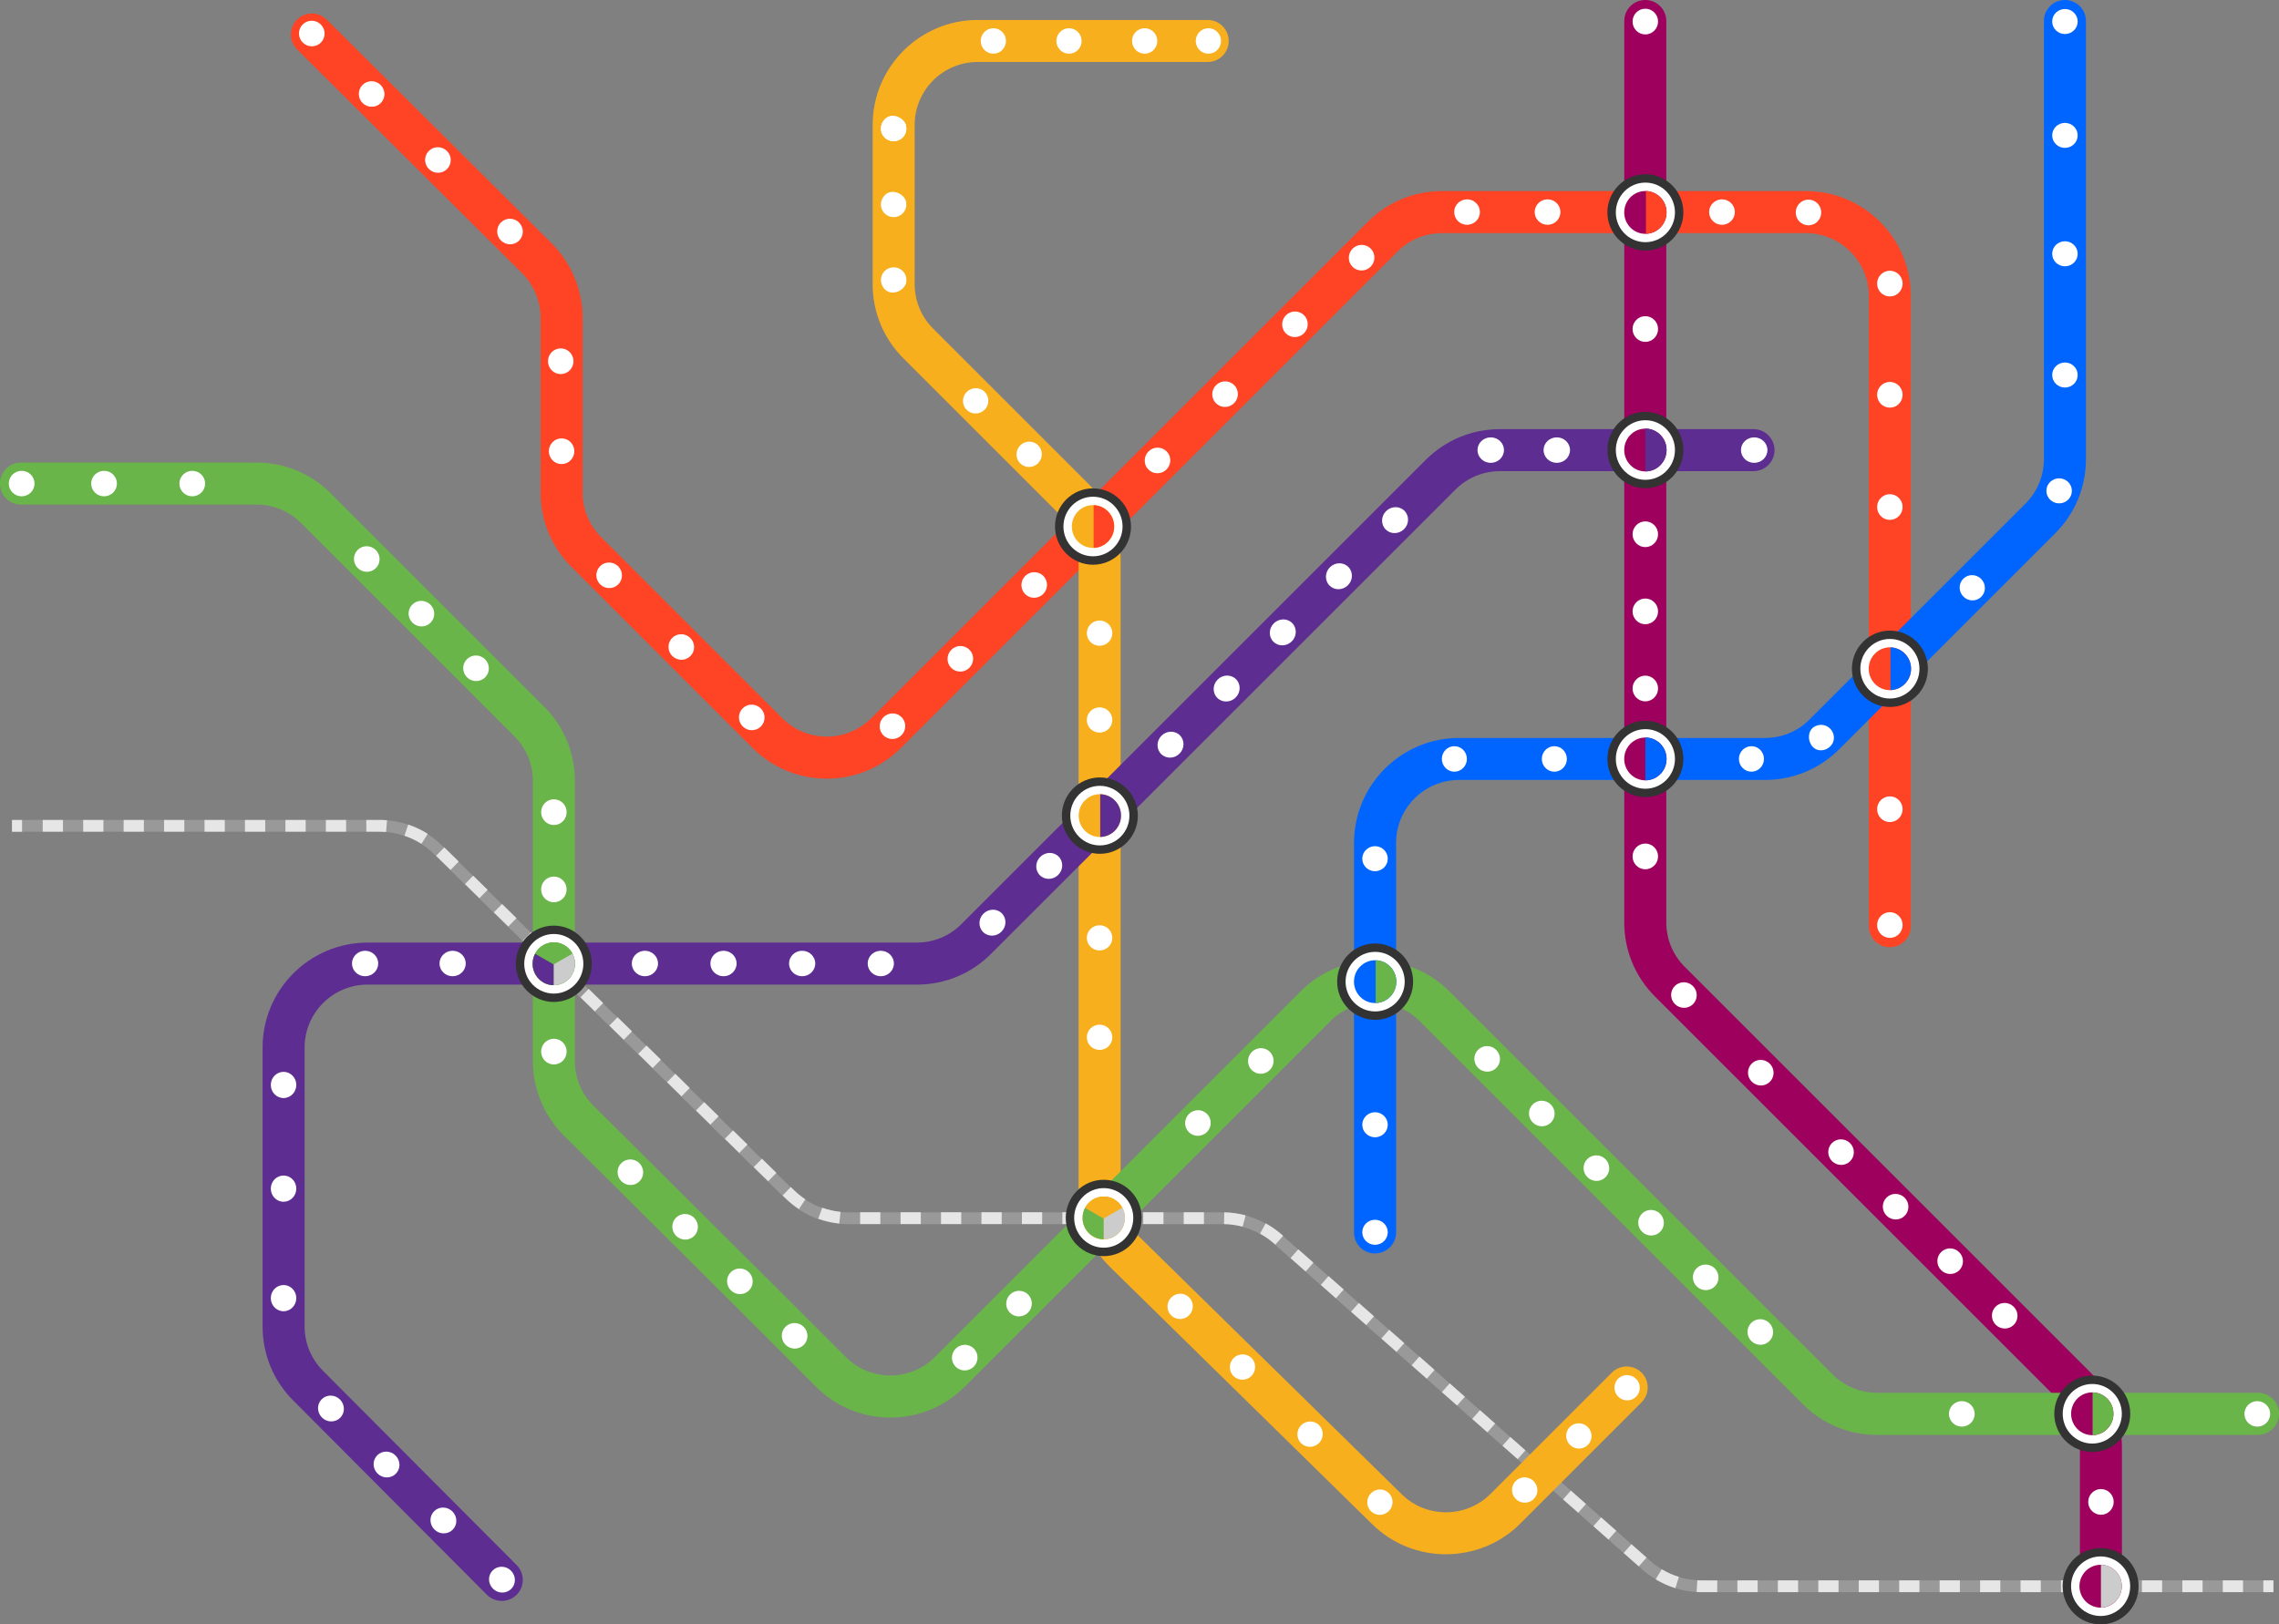 <?xml version="1.0" encoding="UTF-8"?>
<svg id="Layer_2" data-name="Layer 2" xmlns="http://www.w3.org/2000/svg" viewBox="0 0 565.1 402.9">
  <rect x="0" y="0" width="565.1" height="402.9" fill="#808080" stroke="none"/>
  <defs>
    <style>
      .cls-1 {
        fill: #f7af1e;
      }

      .cls-2 {
        fill: #0065ff;
      }

      .cls-3 {
        fill: #e6e6e6;
      }

      .cls-4 {
        fill: #fff;
      }

      .cls-5 {
        fill: #ff4325;
      }

      .cls-6 {
        fill: #6ab54a;
      }

      .cls-7 {
        fill: #999;
      }

      .cls-8 {
        fill: #9e005d;
      }

      .cls-9 {
        fill: #333;
      }

      .cls-10 {
        fill: #ccc;
      }

      .cls-11 {
        fill: #5d2d91;
      }
    </style>
  </defs>
  <g id="Layer_1-2" data-name="Layer 1">
    <g>
      <path class="cls-7" d="m563.72,394.91h-141.71c-5.45,0-10.69-1.99-14.77-5.6l-91.34-80.82c-3.55-3.14-8.11-4.86-12.84-4.86h-92.75c-5.87,0-11.42-2.27-15.61-6.38l-87.1-85.42c-3.64-3.57-8.46-5.54-13.57-5.54H2.97v-2.92h91.06c5.87,0,11.42,2.26,15.61,6.38l87.1,85.42c3.64,3.57,8.46,5.54,13.57,5.54h92.75c5.45,0,10.69,1.99,14.77,5.6l91.34,80.82c3.55,3.14,8.11,4.86,12.84,4.86h141.71v2.92Z"/>
      <g>
        <rect class="cls-3" x="2.97" y="203.38" width="2.5" height="2.92"/>
        <path class="cls-3" d="m556.18,394.91h-5.02v-2.92h5.02v2.92Zm-10.03,0h-5.02v-2.92h5.02v2.92Zm-10.03,0h-5.02v-2.92h5.02v2.92Zm-10.03,0h-5.02v-2.92h5.02v2.92Zm-10.03,0h-5.02v-2.92h5.02v2.92Zm-10.03,0h-5.02v-2.92h5.02v2.92Zm-10.03,0h-5.02v-2.92h5.02v2.92Zm-10.03,0h-5.02v-2.92h5.02v2.92Zm-10.03,0h-5.02v-2.92h5.02v2.92Zm-10.03,0h-5.02v-2.92h5.02v2.92Zm-10.03,0h-5.02v-2.92h5.02v2.92Zm-10.03,0h-5.02v-2.92h5.02v2.92Zm-10.03,0h-5.02v-2.92h5.02v2.92Zm-10.03,0h-3.76c-.45,0-.9-.01-1.34-.04l.18-2.91c.39.02.78.04,1.17.04h3.76v2.92Zm-10.37-1c-1.71-.53-3.35-1.27-4.88-2.19l1.5-2.5c1.33.8,2.76,1.44,4.25,1.9l-.87,2.79Zm-9.07-5.4l-3.76-3.32,1.93-2.18,3.76,3.32-1.93,2.18Zm-7.51-6.65l-3.76-3.32,1.93-2.18,3.76,3.32-1.93,2.18Zm-7.51-6.65l-3.76-3.32,1.93-2.18,3.76,3.32-1.93,2.18Zm-7.51-6.65l-3.76-3.32,1.93-2.18,3.76,3.32-1.93,2.18Zm-7.51-6.65l-3.76-3.32,1.93-2.18,3.76,3.32-1.93,2.18Zm-7.51-6.65l-3.76-3.32,1.93-2.18,3.76,3.32-1.93,2.18Zm-7.51-6.65l-3.76-3.32,1.93-2.18,3.76,3.32-1.93,2.18Zm-7.51-6.65l-3.76-3.32,1.93-2.18,3.76,3.32-1.93,2.18Zm-7.51-6.65l-3.76-3.32,1.93-2.18,3.76,3.32-1.93,2.18Zm-7.51-6.65l-3.76-3.32,1.93-2.18,3.76,3.32-1.93,2.18Zm-7.51-6.65l-3.76-3.32,1.93-2.18,3.76,3.32-1.93,2.18Zm-7.51-6.65l-3.76-3.32,1.93-2.18,3.76,3.32-1.93,2.18Zm-7.51-6.65l-.28-.25c-1.08-.95-2.26-1.79-3.52-2.48l1.4-2.56c1.45.79,2.81,1.75,4.05,2.85l.28.25-1.93,2.18Zm-8.12-4.46c-1.5-.4-3.05-.62-4.61-.65l.06-2.91c1.79.04,3.57.29,5.3.75l-.75,2.82Zm-9.59-.66h-5.02v-2.92h5.02v2.92Zm-10.03,0h-5.02v-2.92h5.02v2.92Zm-10.03,0h-5.02v-2.92h5.02v2.92Zm-10.03,0h-5.02v-2.92h5.02v2.92Zm-10.03,0h-5.02v-2.92h5.02v2.92Zm-10.03,0h-5.02v-2.92h5.02v2.92Zm-10.03,0h-5.02v-2.92h5.02v2.92Zm-10.03,0h-5.02v-2.92h5.02v2.92Zm-10.03,0h-5.02v-2.92h5.02v2.92Zm-10.18-.12c-1.78-.18-3.54-.58-5.22-1.18l.98-2.75c1.46.52,2.99.87,4.54,1.03l-.3,2.9Zm-10.01-3.58c-1.19-.79-2.3-1.69-3.32-2.68l-.73-.71,2.04-2.08.73.71c.88.87,1.85,1.65,2.89,2.33l-1.61,2.43Zm-7.63-6.91l-3.58-3.51,2.04-2.08,3.58,3.51-2.04,2.08Zm-7.16-7.02l-3.58-3.51,2.04-2.08,3.58,3.51-2.04,2.08Zm-7.16-7.02l-3.58-3.51,2.04-2.08,3.58,3.51-2.04,2.08Zm-7.16-7.02l-3.58-3.51,2.04-2.08,3.58,3.51-2.04,2.08Zm-7.16-7.02l-3.58-3.51,2.04-2.08,3.58,3.51-2.04,2.08Zm-7.16-7.02l-3.58-3.51,2.04-2.08,3.58,3.51-2.04,2.08Zm-7.16-7.02l-3.58-3.51,2.04-2.08,3.58,3.51-2.04,2.08Zm-7.16-7.02l-3.58-3.51,2.04-2.08,3.58,3.51-2.04,2.08Zm-7.16-7.02l-3.58-3.51,2.04-2.08,3.58,3.51-2.04,2.08Zm-7.16-7.02l-3.58-3.51,2.04-2.08,3.58,3.51-2.04,2.08Zm-7.16-7.02l-3.58-3.51,2.04-2.08,3.58,3.51-2.04,2.08Zm-7.16-7.02l-3.58-3.51,2.04-2.08,3.58,3.51-2.04,2.08Zm-7.22-6.48c-1.31-.83-2.73-1.5-4.2-2l.93-2.77c1.7.57,3.32,1.34,4.84,2.3l-1.56,2.47Zm-8.76-2.93c-.53-.04-1.07-.07-1.6-.07h-3.3v-2.92h3.3c.61,0,1.23.03,1.84.08l-.24,2.91Zm-9.91-.07h-5.02v-2.92h5.02v2.92Zm-10.03,0h-5.02v-2.92h5.02v2.92Zm-10.03,0h-5.02v-2.92h5.02v2.92Zm-10.03,0h-5.02v-2.92h5.02v2.92Zm-10.03,0h-5.02v-2.92h5.02v2.92Zm-10.03,0h-5.02v-2.92h5.02v2.92Zm-10.03,0h-5.02v-2.92h5.02v2.92Zm-10.03,0h-5.02v-2.92h5.02v2.92Z"/>
        <rect class="cls-3" x="561.22" y="391.99" width="2.5" height="2.92"/>
      </g>
    </g>
    <path class="cls-5" d="m468.61,234.94c-2.88,0-5.21-2.33-5.21-5.21V73.44c0-8.62-7.01-15.62-15.62-15.62h-90.22c-4.17,0-8.1,1.63-11.05,4.58l-123.1,123.1c-4.92,4.92-11.46,7.63-18.41,7.63s-13.5-2.71-18.41-7.63l-44.91-44.91c-4.92-4.92-7.63-11.46-7.63-18.41v-43.35c0-4.13-1.68-8.17-4.61-11.08L73.66,12.25c-2.04-2.03-2.05-5.33-.02-7.37,2.03-2.04,5.33-2.05,7.37-.02l55.77,55.49c4.88,4.85,7.68,11.58,7.68,18.46v43.35c0,4.17,1.62,8.1,4.58,11.05l44.91,44.91c2.95,2.95,6.88,4.58,11.05,4.58s8.1-1.62,11.05-4.58l123.1-123.1c4.92-4.92,11.46-7.63,18.41-7.63h90.22c14.36,0,26.04,11.68,26.04,26.04v156.29c0,2.88-2.33,5.21-5.21,5.21Z"/>
    <path class="cls-2" d="m340.95,310.9c-2.88,0-5.21-2.33-5.21-5.21v-96.61c0-14.36,11.68-26.04,26.04-26.04h75.86c4.17,0,8.1-1.62,11.05-4.58l53.54-53.54c2.95-2.95,4.58-6.88,4.58-11.05V5.21c0-2.88,2.33-5.21,5.21-5.21s5.21,2.33,5.21,5.21v108.66c0,6.96-2.71,13.5-7.63,18.41l-53.54,53.54c-4.92,4.92-11.46,7.63-18.41,7.63h-75.86c-8.62,0-15.62,7.01-15.62,15.62v96.61c0,2.88-2.33,5.21-5.21,5.21Z"/>
    <g>
      <path class="cls-4" d="m512.02,66.05c-1.75,0-3.16-1.39-3.16-3.1s1.41-3.11,3.16-3.11,3.16,1.39,3.16,3.11-1.41,3.1-3.16,3.1Z"/>
      <path class="cls-4" d="m512.02,36.68c-1.75,0-3.16-1.39-3.16-3.1s1.41-3.1,3.16-3.1,3.16,1.39,3.16,3.1-1.41,3.1-3.16,3.1Z"/>
      <path class="cls-4" d="m512.02,8.44c-1.75,0-3.16-1.39-3.16-3.1s1.41-3.11,3.16-3.11,3.16,1.39,3.16,3.11-1.41,3.1-3.16,3.1Z"/>
      <path class="cls-4" d="m512.02,96.12c-1.75,0-3.16-1.39-3.16-3.1s1.41-3.11,3.16-3.11,3.16,1.39,3.16,3.11-1.41,3.1-3.16,3.1Z"/>
      <path class="cls-4" d="m510.58,124.85c-1.75,0-3.16-1.39-3.16-3.1s1.41-3.11,3.16-3.11,3.16,1.39,3.16,3.11-1.42,3.1-3.16,3.1Z"/>
      <path class="cls-4" d="m486.85,147.98c-1.23-1.23-1.25-3.22-.04-4.43,1.21-1.21,3.2-1.2,4.43.04,1.23,1.23,1.25,3.22.04,4.43-1.21,1.21-3.2,1.2-4.43-.04Z"/>
      <path class="cls-4" d="m449.13,184.79c-.47-.72-.64-1.58-.57-2.33.07-.76.36-1.44.91-1.92.27-.25.56-.41.93-.54.38-.15.78-.22,1.18-.22.8,0,1.61.32,2.22.94.62.62.93,1.42.94,2.22,0,.4-.07.8-.22,1.18-.16.39-.46.79-.82,1.12-.74.66-1.67.94-2.51.84-.85-.1-1.58-.55-2.06-1.29Z"/>
      <path class="cls-4" d="m431.18,188.24c0-1.75,1.39-3.16,3.11-3.16s3.1,1.41,3.1,3.16-1.39,3.16-3.1,3.16-3.11-1.41-3.11-3.16Z"/>
      <path class="cls-4" d="m382.31,188.24c0-1.75,1.39-3.16,3.11-3.16s3.1,1.41,3.1,3.16-1.39,3.16-3.1,3.16-3.11-1.41-3.11-3.16Z"/>
      <path class="cls-4" d="m357.52,188.24c0-1.75,1.39-3.16,3.11-3.16s3.1,1.41,3.1,3.16-1.39,3.16-3.1,3.16-3.11-1.41-3.11-3.16Z"/>
      <path class="cls-4" d="m340.95,216.09c-1.75,0-3.16-1.39-3.16-3.1s1.41-3.11,3.16-3.11,3.16,1.39,3.16,3.11-1.42,3.1-3.16,3.1Z"/>
      <path class="cls-4" d="m340.95,282.08c-1.75,0-3.16-1.39-3.16-3.1s1.41-3.11,3.16-3.11,3.16,1.39,3.16,3.11-1.42,3.1-3.16,3.1Z"/>
      <path class="cls-4" d="m340.95,308.75c-1.75,0-3.16-1.39-3.16-3.11s1.41-3.1,3.16-3.1,3.16,1.39,3.16,3.1-1.42,3.11-3.16,3.11Z"/>
    </g>
    <path class="cls-8" d="m520.95,398.98c-2.88,0-5.21-2.33-5.21-5.21v-34.77c0-4.17-1.62-8.1-4.58-11.05l-100.78-100.77c-4.92-4.92-7.63-11.46-7.63-18.42V5.21c0-2.88,2.33-5.21,5.21-5.21s5.21,2.33,5.21,5.21v223.55c0,4.17,1.62,8.1,4.58,11.05l100.77,100.78c4.92,4.92,7.63,11.46,7.63,18.41v34.77c0,2.88-2.33,5.21-5.21,5.21Z"/>
    <path class="cls-1" d="m358.53,385.51c-6.6,0-13.19-2.47-18.24-7.42l-65.04-63.83c-4.96-4.87-7.8-11.64-7.8-18.59v-156.88c0-4.17-1.62-8.1-4.58-11.05l-38.86-38.86c-4.92-4.92-7.63-11.46-7.63-18.41V30.99c0-14.36,11.68-26.04,26.04-26.04h57.04c2.88,0,5.21,2.33,5.21,5.21s-2.33,5.21-5.21,5.21h-57.04c-8.62,0-15.62,7.01-15.62,15.62v39.47c0,4.17,1.63,8.1,4.58,11.05l38.86,38.86c4.92,4.92,7.63,11.46,7.63,18.41v156.88c0,4.17,1.71,8.23,4.68,11.15l65.04,63.83c6.09,5.98,15.96,5.93,21.99-.1l30.09-30.09c2.03-2.03,5.33-2.03,7.37,0,2.03,2.03,2.03,5.33,0,7.37l-30.09,30.09c-5.06,5.06-11.74,7.59-18.42,7.59Z"/>
    <path class="cls-6" d="m559.89,355.9h-94.46c-6.96,0-13.5-2.71-18.41-7.63l-95.02-95.02c-6.09-6.09-16-6.09-22.1,0l-90.72,90.72c-4.92,4.92-11.46,7.63-18.41,7.63h-.02c-6.96,0-13.5-2.72-18.42-7.66-18.45-18.51-49.86-49.72-62.51-62.28-4.89-4.85-7.69-11.59-7.69-18.48v-69.5c0-4.17-1.63-8.1-4.58-11.05l-52.9-52.9c-2.95-2.95-6.88-4.58-11.05-4.58H5.21c-2.88,0-5.21-2.33-5.21-5.21s2.33-5.21,5.21-5.21h58.39c6.96,0,13.5,2.71,18.41,7.63l52.9,52.9c4.92,4.92,7.63,11.46,7.63,18.41v69.5c0,4.19,1.64,8.13,4.61,11.08,12.65,12.57,44.08,43.79,62.55,62.32,2.95,2.96,6.87,4.59,11.05,4.59h.01c4.17,0,8.1-1.62,11.05-4.58l90.72-90.72c10.15-10.15,26.67-10.15,36.83,0l95.02,95.02c2.95,2.95,6.88,4.58,11.05,4.58h94.46c2.88,0,5.21,2.33,5.21,5.21s-2.33,5.21-5.21,5.21Z"/>
    <path class="cls-11" d="m124.41,397.07c-1.34,0-2.67-.51-3.69-1.53l-47.99-48.15c-4.91-4.91-7.62-11.45-7.62-18.41v-69.15c0-14.36,11.68-26.04,26.04-26.04h136.18c4.17,0,8.1-1.63,11.05-4.58l115.14-115.14c4.92-4.92,11.46-7.63,18.42-7.63h62.86c2.88,0,5.21,2.33,5.21,5.21s-2.33,5.21-5.21,5.21h-62.86c-4.17,0-8.1,1.62-11.05,4.58l-115.14,115.14c-4.92,4.92-11.46,7.63-18.41,7.63H91.15c-8.62,0-15.62,7.01-15.62,15.62v69.15c0,4.17,1.63,8.1,4.58,11.05l48,48.16c2.03,2.04,2.03,5.34-.01,7.37-1.02,1.01-2.35,1.52-3.68,1.52Z"/>
    <g>
      <path class="cls-4" d="m94.41,25.56c-1.23,1.24-3.24,1.23-4.49,0s-1.26-3.25-.03-4.49c1.23-1.24,3.24-1.23,4.49,0,1.25,1.24,1.26,3.25.03,4.49Z"/>
      <path class="cls-4" d="m79.57,10.56c-1.23,1.24-3.24,1.23-4.49,0-1.25-1.24-1.26-3.25-.03-4.49,1.23-1.24,3.24-1.23,4.49,0s1.26,3.25.03,4.49Z"/>
      <path class="cls-4" d="m110.85,41.93c-1.23,1.24-3.24,1.23-4.49,0-1.25-1.24-1.26-3.25-.03-4.49,1.23-1.24,3.24-1.23,4.49,0,1.25,1.24,1.26,3.25.03,4.49Z"/>
      <path class="cls-4" d="m128.72,59.67c-1.23,1.24-3.24,1.23-4.49,0-1.25-1.24-1.26-3.25-.03-4.49,1.23-1.24,3.24-1.23,4.49,0,1.25,1.24,1.26,3.25.03,4.49Z"/>
      <path class="cls-4" d="m139.04,92.79c-1.74,0-3.16-1.43-3.16-3.19s1.41-3.19,3.16-3.19,3.16,1.43,3.16,3.19-1.41,3.19-3.16,3.19Z"/>
      <ellipse class="cls-4" cx="139.25" cy="111.92" rx="3.16" ry="3.19"/>
      <path class="cls-4" d="m153.3,144.95c-1.23,1.23-3.24,1.22-4.49-.02s-1.25-3.26-.02-4.49c1.23-1.23,3.24-1.22,4.49.02,1.25,1.25,1.25,3.26.02,4.49Z"/>
      <path class="cls-4" d="m171.19,162.73c-1.23,1.23-3.24,1.22-4.49-.02s-1.25-3.26-.02-4.49c1.23-1.23,3.24-1.22,4.49.02,1.25,1.25,1.25,3.25.02,4.49Z"/>
      <path class="cls-4" d="m188.66,180.2c-1.23,1.23-3.24,1.22-4.49-.02-1.25-1.25-1.25-3.26-.02-4.49s3.24-1.22,4.49.02c1.25,1.25,1.25,3.26.02,4.49Z"/>
      <path class="cls-4" d="m223.55,177.87c1.23,1.23,1.22,3.24-.02,4.49-1.25,1.25-3.26,1.25-4.49.02s-1.22-3.24.02-4.49c1.25-1.25,3.26-1.25,4.49-.02Z"/>
      <path class="cls-4" d="m240.38,161.15c1.23,1.23,1.22,3.24-.02,4.49-1.25,1.25-3.26,1.25-4.49.02-1.23-1.23-1.22-3.24.02-4.49s3.25-1.25,4.49-.02Z"/>
      <path class="cls-4" d="m258.7,142.84c1.23,1.23,1.22,3.24-.02,4.49-1.25,1.25-3.26,1.25-4.49.02s-1.22-3.24.02-4.49,3.25-1.25,4.49-.02Z"/>
      <path class="cls-4" d="m306.02,95.51c1.23,1.23,1.23,3.24-.02,4.49-1.25,1.25-3.25,1.25-4.49.02-1.23-1.23-1.22-3.24.02-4.49,1.25-1.25,3.25-1.25,4.49-.02Z"/>
      <path class="cls-4" d="m289.27,111.95c1.23,1.23,1.22,3.24-.02,4.49-1.25,1.25-3.26,1.25-4.49.02-1.23-1.23-1.22-3.24.02-4.49,1.25-1.25,3.26-1.25,4.49-.02Z"/>
      <path class="cls-4" d="m323.35,78.18c1.23,1.23,1.22,3.24-.02,4.49-1.25,1.25-3.25,1.25-4.49.02-1.23-1.23-1.22-3.24.02-4.49,1.25-1.25,3.25-1.25,4.49-.02Z"/>
      <path class="cls-4" d="m339.88,61.66c1.23,1.23,1.22,3.24-.02,4.49-1.25,1.25-3.26,1.25-4.49.02-1.23-1.23-1.22-3.24.02-4.49,1.25-1.25,3.26-1.25,4.49-.02Z"/>
      <path class="cls-4" d="m366.96,52.6c0,1.74-1.43,3.16-3.19,3.16s-3.19-1.42-3.19-3.16,1.43-3.16,3.19-3.16,3.19,1.41,3.19,3.16Z"/>
      <path class="cls-4" d="m386.92,52.6c0,1.74-1.43,3.16-3.19,3.16s-3.19-1.42-3.19-3.16,1.43-3.16,3.19-3.16,3.19,1.41,3.19,3.16Z"/>
      <path class="cls-4" d="m430.17,52.6c0,1.74-1.43,3.16-3.19,3.16s-3.19-1.42-3.19-3.16,1.43-3.16,3.19-3.16,3.19,1.41,3.19,3.16Z"/>
      <path class="cls-4" d="m468.61,101.11c-1.75,0-3.16-1.43-3.16-3.19s1.41-3.19,3.16-3.19,3.16,1.43,3.16,3.19-1.41,3.19-3.16,3.19Z"/>
      <path class="cls-4" d="m468.61,73.53c-1.75,0-3.16-1.43-3.16-3.19s1.41-3.19,3.16-3.19,3.16,1.43,3.16,3.19-1.41,3.19-3.16,3.19Z"/>
      <path class="cls-4" d="m448.43,55.89c-1.75,0-3.16-1.43-3.16-3.19s1.41-3.19,3.16-3.19,3.16,1.43,3.16,3.19-1.42,3.19-3.16,3.19Z"/>
      <path class="cls-4" d="m468.61,128.95c-1.75,0-3.16-1.43-3.16-3.19s1.41-3.19,3.16-3.19,3.16,1.43,3.16,3.19-1.41,3.19-3.16,3.19Z"/>
      <path class="cls-4" d="m468.61,203.9c-1.75,0-3.16-1.43-3.16-3.19s1.41-3.19,3.16-3.19,3.16,1.43,3.16,3.19-1.41,3.19-3.16,3.19Z"/>
      <path class="cls-4" d="m468.61,232.63c-1.75,0-3.16-1.43-3.16-3.19s1.41-3.19,3.16-3.19,3.16,1.43,3.16,3.19-1.41,3.19-3.16,3.19Z"/>
    </g>
    <g>
      <path class="cls-4" d="m407.97,8.54c-1.75,0-3.16-1.43-3.16-3.19s1.41-3.19,3.16-3.19,3.16,1.43,3.16,3.19-1.42,3.19-3.16,3.19Z"/>
      <path class="cls-4" d="m407.97,84.8c-1.75,0-3.16-1.43-3.16-3.19s1.41-3.19,3.16-3.19,3.16,1.43,3.16,3.19-1.42,3.19-3.16,3.19Z"/>
      <path class="cls-4" d="m407.97,135.7c-1.75,0-3.16-1.43-3.16-3.19s1.41-3.19,3.16-3.19,3.16,1.43,3.16,3.19-1.42,3.19-3.16,3.19Z"/>
      <path class="cls-4" d="m407.97,154.83c-1.75,0-3.16-1.43-3.16-3.19s1.41-3.19,3.16-3.19,3.16,1.43,3.16,3.19-1.42,3.19-3.16,3.19Z"/>
      <path class="cls-4" d="m407.97,173.96c-1.75,0-3.16-1.43-3.16-3.19s1.41-3.19,3.16-3.19,3.16,1.43,3.16,3.19-1.42,3.19-3.16,3.19Z"/>
      <path class="cls-4" d="m407.97,215.61c-1.75,0-3.16-1.43-3.16-3.19s1.41-3.19,3.16-3.19,3.16,1.43,3.16,3.19-1.42,3.19-3.16,3.19Z"/>
      <path class="cls-4" d="m419.8,249.06c-1.23,1.23-3.24,1.22-4.49-.02-1.25-1.25-1.25-3.25-.02-4.49,1.23-1.23,3.24-1.22,4.49.02,1.25,1.25,1.25,3.25.02,4.49Z"/>
      <path class="cls-4" d="m438.86,268.32c-1.23,1.23-3.24,1.23-4.49-.02s-1.25-3.25-.02-4.49,3.24-1.23,4.49.02c1.24,1.25,1.25,3.25.02,4.49Z"/>
      <path class="cls-4" d="m458.76,288.02c-1.23,1.23-3.24,1.22-4.49-.02s-1.25-3.25-.02-4.49c1.23-1.23,3.24-1.22,4.49.02,1.25,1.24,1.25,3.25.02,4.49Z"/>
      <path class="cls-4" d="m472.29,301.55c-1.23,1.23-3.24,1.22-4.49-.02s-1.25-3.25-.02-4.49c1.23-1.23,3.24-1.22,4.49.02,1.25,1.24,1.25,3.25.02,4.49Z"/>
      <path class="cls-4" d="m485.82,315.07c-1.23,1.23-3.24,1.22-4.49-.02-1.25-1.25-1.25-3.25-.02-4.49,1.23-1.23,3.24-1.22,4.49.02,1.25,1.24,1.25,3.25.02,4.49Z"/>
      <path class="cls-4" d="m499.34,328.6c-1.23,1.23-3.24,1.22-4.49-.02-1.24-1.25-1.25-3.25-.02-4.49s3.24-1.22,4.49.02c1.25,1.24,1.25,3.25.02,4.49Z"/>
      <path class="cls-4" d="m520.95,375.71c-1.75,0-3.16-1.43-3.16-3.19s1.41-3.19,3.16-3.19,3.16,1.43,3.16,3.19-1.42,3.19-3.16,3.19Z"/>
      <path class="cls-4" d="m520.95,396.66c-1.75,0-3.16-1.43-3.16-3.19s1.41-3.19,3.16-3.19,3.16,1.43,3.16,3.19-1.42,3.19-3.16,3.19Z"/>
    </g>
    <g>
      <path class="cls-4" d="m280.7,10.16c0-1.75,1.4-3.16,3.13-3.16s3.13,1.41,3.13,3.16-1.4,3.16-3.13,3.16-3.13-1.42-3.13-3.16Z"/>
      <path class="cls-4" d="m296.5,10.16c0-1.75,1.4-3.16,3.13-3.16s3.13,1.41,3.13,3.16-1.4,3.16-3.13,3.16-3.13-1.42-3.13-3.16Z"/>
      <path class="cls-4" d="m261.94,10.16c0-1.75,1.4-3.16,3.13-3.16s3.13,1.41,3.13,3.16-1.4,3.16-3.13,3.16-3.13-1.42-3.13-3.16Z"/>
      <path class="cls-4" d="m243.18,10.16c0-1.75,1.4-3.16,3.13-3.16s3.13,1.41,3.13,3.16-1.4,3.16-3.13,3.16-3.13-1.42-3.13-3.16Z"/>
      <path class="cls-4" d="m221.59,35.03c-1.74,0-3.16-1.4-3.16-3.13,0-.22.02-.43.06-.63.02-.1.05-.2.08-.3.04-.11.08-.22.12-.33.18-.42.43-.79.73-1.09.6-.59,1.4-.87,2.28-.78.85.09,1.63.51,2.18,1.05.27.27.49.57.63.9.04.08.07.16.09.25.03.09.06.2.08.3.04.2.06.41.06.63,0,1.73-1.41,3.13-3.16,3.13Z"/>
      <path class="cls-4" d="m221.59,35.03c-1.74,0-3.16-1.4-3.16-3.13,0-.22.02-.43.06-.63.02-.1.05-.2.08-.3.04-.11.08-.22.12-.33.18-.42.43-.79.73-1.09.6-.59,1.4-.87,2.28-.78.85.09,1.63.51,2.18,1.05.27.27.49.57.63.9.04.08.07.16.09.25.03.09.06.2.08.3.04.2.06.41.06.63,0,1.73-1.41,3.13-3.16,3.13Z"/>
      <path class="cls-4" d="m221.59,53.86c-1.74,0-3.16-1.4-3.16-3.13,0-.22.02-.43.06-.63.02-.1.05-.2.08-.3.04-.11.08-.22.12-.33.18-.42.43-.79.73-1.09.6-.59,1.4-.87,2.28-.78.85.09,1.63.51,2.18,1.05.27.27.49.57.63.9.04.08.07.16.09.25.03.09.06.2.08.3.04.2.06.41.06.63,0,1.73-1.41,3.13-3.16,3.13Z"/>
      <path class="cls-4" d="m221.7,72.55c-.87.09-1.68-.19-2.3-.79-.31-.3-.54-.67-.71-1.09-.09-.23-.15-.4-.19-.61-.04-.2-.06-.41-.06-.63,0-1.73,1.41-3.13,3.16-3.13s3.16,1.4,3.16,3.13c0,.22-.02.43-.06.63-.04.2-.11.41-.18.56-.15.32-.38.62-.65.89-.53.53-1.3.95-2.16,1.04Z"/>
      <path class="cls-4" d="m244.13,101.63c-1.23,1.23-3.22,1.24-4.44.02-1.22-1.22-1.21-3.21.02-4.44s3.22-1.24,4.45-.02c1.22,1.22,1.21,3.21-.02,4.45Z"/>
      <path class="cls-4" d="m257.4,114.9c-1.23,1.23-3.22,1.24-4.44.02-1.22-1.22-1.21-3.21.02-4.45s3.22-1.24,4.44-.02c1.22,1.22,1.21,3.21-.02,4.44Z"/>
      <path class="cls-4" d="m272.65,160.17c-1.75,0-3.16-1.4-3.16-3.13s1.41-3.13,3.16-3.13,3.16,1.4,3.16,3.13-1.41,3.13-3.16,3.13Z"/>
      <path class="cls-4" d="m272.65,181.71c-1.75,0-3.16-1.4-3.16-3.13s1.41-3.13,3.16-3.13,3.16,1.4,3.16,3.13-1.41,3.13-3.16,3.13Z"/>
      <path class="cls-4" d="m272.65,235.75c-1.75,0-3.16-1.4-3.16-3.13s1.41-3.13,3.16-3.13,3.16,1.4,3.16,3.13-1.41,3.13-3.16,3.13Z"/>
      <path class="cls-4" d="m272.65,260.41c-1.75,0-3.16-1.4-3.16-3.13s1.41-3.13,3.16-3.13,3.16,1.4,3.16,3.13-1.41,3.13-3.16,3.13Z"/>
      <path class="cls-4" d="m294.86,326.21c-1.22,1.25-3.21,1.27-4.44.07-1.23-1.21-1.24-3.2-.02-4.45,1.22-1.25,3.21-1.27,4.44-.06,1.23,1.21,1.24,3.2.02,4.44Z"/>
      <path class="cls-4" d="m310.33,341.26c-1.22,1.25-3.21,1.27-4.45.07-1.23-1.21-1.24-3.2-.02-4.45,1.22-1.25,3.21-1.27,4.44-.07,1.23,1.21,1.24,3.2.02,4.45Z"/>
      <path class="cls-4" d="m327.07,357.91c-1.22,1.25-3.21,1.27-4.44.06-1.23-1.21-1.24-3.2-.02-4.44,1.22-1.25,3.21-1.27,4.45-.07,1.23,1.21,1.24,3.2.02,4.45Z"/>
      <path class="cls-4" d="m344.39,374.78c-1.22,1.25-3.21,1.27-4.44.06-1.23-1.21-1.24-3.2-.02-4.45,1.22-1.25,3.21-1.27,4.44-.06,1.23,1.21,1.24,3.2.02,4.45Z"/>
      <path class="cls-4" d="m380.28,367.37c1.23,1.23,1.24,3.22.02,4.44s-3.21,1.21-4.45-.02-1.24-3.22-.02-4.45,3.21-1.21,4.45.02Z"/>
      <path class="cls-4" d="m393.71,353.95c1.23,1.23,1.24,3.22.02,4.44-1.22,1.22-3.21,1.21-4.45-.02-1.23-1.23-1.24-3.22-.02-4.44,1.22-1.22,3.21-1.21,4.45.02Z"/>
      <path class="cls-4" d="m405.67,341.98c1.23,1.23,1.24,3.22.02,4.45s-3.21,1.21-4.45-.02c-1.23-1.23-1.24-3.22-.02-4.44s3.21-1.21,4.45.02Z"/>
    </g>
    <g>
      <path class="cls-4" d="m556.53,350.69c0-1.75,1.43-3.16,3.19-3.16s3.19,1.41,3.19,3.16-1.43,3.16-3.19,3.16-3.19-1.41-3.19-3.16Z"/>
      <path class="cls-4" d="m483.26,350.69c0-1.75,1.43-3.16,3.19-3.16s3.19,1.41,3.19,3.16-1.43,3.16-3.19,3.16-3.19-1.41-3.19-3.16Z"/>
      <path class="cls-4" d="m434.23,328.12c1.23-1.23,3.25-1.22,4.49.02,1.25,1.25,1.26,3.26.02,4.49-1.23,1.23-3.25,1.22-4.49-.02-1.25-1.25-1.26-3.26-.02-4.49Z"/>
      <path class="cls-4" d="m420.69,314.57c1.23-1.23,3.25-1.22,4.49.02,1.25,1.25,1.26,3.26.02,4.49-1.23,1.23-3.25,1.22-4.49-.02-1.25-1.25-1.26-3.26-.02-4.49Z"/>
      <path class="cls-4" d="m407.14,301.02c1.23-1.23,3.25-1.22,4.49.02,1.25,1.25,1.26,3.26.02,4.49-1.23,1.23-3.25,1.22-4.49-.02-1.25-1.25-1.26-3.26-.02-4.49Z"/>
      <path class="cls-4" d="m393.59,287.48c1.23-1.23,3.25-1.22,4.49.02,1.25,1.25,1.26,3.26.02,4.49-1.23,1.23-3.25,1.22-4.49-.02-1.25-1.25-1.26-3.26-.02-4.49Z"/>
      <path class="cls-4" d="m380.05,273.93c1.23-1.23,3.25-1.22,4.49.02,1.25,1.25,1.26,3.26.02,4.49s-3.24,1.22-4.49-.02-1.26-3.26-.02-4.49Z"/>
      <path class="cls-4" d="m366.5,260.38c1.23-1.23,3.25-1.22,4.49.02,1.25,1.25,1.26,3.26.02,4.49-1.23,1.23-3.25,1.22-4.49-.02-1.25-1.25-1.26-3.26-.02-4.49Z"/>
      <path class="cls-4" d="m310.38,265.41c-1.23-1.23-1.22-3.25.02-4.49,1.25-1.25,3.26-1.26,4.49-.02,1.23,1.23,1.22,3.25-.02,4.49-1.25,1.25-3.26,1.26-4.49.02Z"/>
      <path class="cls-4" d="m294.78,280.8c-1.23-1.23-1.22-3.24.02-4.49,1.25-1.25,3.26-1.26,4.49-.02,1.23,1.23,1.22,3.24-.02,4.49-1.25,1.25-3.26,1.26-4.49.02Z"/>
      <path class="cls-4" d="m250.42,325.59c-1.23-1.23-1.22-3.24.02-4.49,1.25-1.25,3.26-1.26,4.49-.02,1.23,1.23,1.22,3.25-.02,4.49-1.25,1.25-3.26,1.26-4.49.02Z"/>
      <path class="cls-4" d="m236.96,338.99c-1.23-1.23-1.22-3.24.02-4.49,1.25-1.25,3.26-1.26,4.49-.02,1.23,1.23,1.22,3.25-.02,4.49-1.25,1.25-3.26,1.26-4.49.02Z"/>
      <path class="cls-4" d="m194.77,329.07c1.23-1.23,3.25-1.22,4.5.02,1.25,1.24,1.26,3.25.03,4.49-1.23,1.23-3.25,1.22-4.5-.02-1.25-1.24-1.26-3.25-.03-4.49Z"/>
      <path class="cls-4" d="m181.2,315.55c1.23-1.24,3.25-1.23,4.5.02,1.25,1.25,1.26,3.25.03,4.49s-3.25,1.23-4.5-.02c-1.25-1.24-1.26-3.25-.03-4.49Z"/>
      <path class="cls-4" d="m167.62,302.03c1.23-1.24,3.24-1.23,4.49.02,1.25,1.25,1.26,3.26.03,4.49-1.23,1.24-3.24,1.23-4.49-.02-1.25-1.24-1.26-3.25-.03-4.49Z"/>
      <path class="cls-4" d="m154.05,288.5c1.23-1.24,3.24-1.23,4.49.01,1.25,1.25,1.26,3.26.03,4.49-1.23,1.24-3.24,1.23-4.49-.01-1.25-1.25-1.26-3.26-.03-4.49Z"/>
      <path class="cls-4" d="m137.34,257.64c1.75,0,3.16,1.43,3.16,3.19s-1.41,3.19-3.16,3.19-3.16-1.43-3.16-3.19,1.41-3.19,3.16-3.19Z"/>
      <path class="cls-4" d="m137.34,217.41c1.75,0,3.16,1.43,3.16,3.19s-1.41,3.19-3.16,3.19-3.16-1.43-3.16-3.19,1.41-3.19,3.16-3.19Z"/>
      <path class="cls-4" d="m137.34,198.25c1.75,0,3.16,1.43,3.16,3.19s-1.41,3.19-3.16,3.19-3.16-1.43-3.16-3.19,1.41-3.19,3.16-3.19Z"/>
      <path class="cls-4" d="m115.78,163.5c1.23-1.23,3.25-1.22,4.49.02,1.25,1.25,1.26,3.26.02,4.49s-3.25,1.22-4.49-.02c-1.25-1.25-1.26-3.26-.02-4.49Z"/>
      <path class="cls-4" d="m102.24,149.95c1.23-1.23,3.24-1.22,4.49.02,1.25,1.25,1.26,3.26.02,4.49-1.23,1.23-3.24,1.22-4.49-.02-1.25-1.25-1.26-3.26-.02-4.49Z"/>
      <path class="cls-4" d="m88.69,136.4c1.23-1.23,3.25-1.22,4.49.02,1.25,1.25,1.26,3.26.02,4.49-1.23,1.23-3.25,1.22-4.49-.02-1.25-1.25-1.26-3.26-.02-4.49Z"/>
      <path class="cls-4" d="m44.48,119.94c0-1.75,1.43-3.16,3.19-3.16s3.19,1.41,3.19,3.16-1.43,3.16-3.19,3.16-3.19-1.41-3.19-3.16Z"/>
      <path class="cls-4" d="m22.61,119.94c0-1.75,1.43-3.16,3.19-3.16s3.19,1.41,3.19,3.16-1.43,3.16-3.19,3.16-3.19-1.41-3.19-3.16Z"/>
      <path class="cls-4" d="m2.18,119.94c0-1.75,1.43-3.16,3.19-3.16s3.19,1.41,3.19,3.16-1.43,3.16-3.19,3.16-3.19-1.41-3.19-3.16Z"/>
    </g>
    <g>
      <path class="cls-4" d="m431.69,111.64c0-1.75,1.47-3.16,3.28-3.16s3.28,1.41,3.28,3.16-1.47,3.16-3.28,3.16-3.28-1.41-3.28-3.16Z"/>
      <path class="cls-4" d="m366.36,111.64c0-1.75,1.47-3.16,3.28-3.16s3.28,1.41,3.28,3.16-1.47,3.16-3.28,3.16-3.28-1.41-3.28-3.16Z"/>
      <path class="cls-4" d="m382.74,111.64c0-1.75,1.47-3.16,3.28-3.16s3.28,1.41,3.28,3.16-1.47,3.16-3.28,3.16-3.28-1.41-3.28-3.16Z"/>
      <path class="cls-4" d="m343.6,131.33c-1.23-1.23-1.2-3.27.09-4.55,1.28-1.28,3.32-1.32,4.55-.09,1.23,1.23,1.2,3.27-.09,4.55s-3.32,1.32-4.55.09Z"/>
      <path class="cls-4" d="m329.68,145.25c-1.23-1.23-1.2-3.27.09-4.55,1.28-1.28,3.32-1.32,4.55-.09,1.23,1.23,1.2,3.27-.09,4.55s-3.32,1.32-4.55.09Z"/>
      <path class="cls-4" d="m315.76,159.17c-1.23-1.23-1.2-3.27.09-4.55,1.28-1.28,3.32-1.32,4.55-.09,1.23,1.23,1.2,3.27-.09,4.55s-3.32,1.32-4.55.09Z"/>
      <path class="cls-4" d="m301.84,173.1c-1.23-1.23-1.2-3.27.09-4.55,1.28-1.28,3.32-1.32,4.55-.09,1.23,1.23,1.2,3.27-.09,4.55-1.28,1.28-3.32,1.32-4.55.09Z"/>
      <path class="cls-4" d="m287.92,187.02c-1.23-1.23-1.2-3.27.09-4.55,1.28-1.28,3.32-1.32,4.55-.09,1.23,1.23,1.2,3.27-.09,4.55-1.28,1.28-3.32,1.32-4.55.09Z"/>
      <path class="cls-4" d="m257.85,217.09c-1.23-1.23-1.2-3.27.09-4.55,1.28-1.28,3.32-1.32,4.55-.09,1.23,1.23,1.2,3.27-.09,4.55-1.28,1.28-3.32,1.32-4.55.09Z"/>
      <path class="cls-4" d="m243.77,231.17c-1.23-1.23-1.2-3.27.09-4.55,1.28-1.28,3.32-1.32,4.55-.09,1.23,1.23,1.2,3.27-.09,4.55-1.28,1.28-3.32,1.32-4.55.09Z"/>
      <ellipse class="cls-4" cx="218.4" cy="238.98" rx="3.25" ry="3.16"/>
      <ellipse class="cls-4" cx="198.9" cy="238.98" rx="3.25" ry="3.16"/>
      <path class="cls-4" d="m176.15,238.98c0-1.75,1.45-3.16,3.25-3.16s3.25,1.41,3.25,3.16-1.46,3.16-3.25,3.16-3.25-1.41-3.25-3.16Z"/>
      <ellipse class="cls-4" cx="159.91" cy="238.98" rx="3.25" ry="3.16"/>
      <path class="cls-4" d="m108.98,238.98c0-1.75,1.46-3.16,3.25-3.16s3.25,1.41,3.25,3.16-1.46,3.16-3.25,3.16-3.25-1.41-3.25-3.16Z"/>
      <path class="cls-4" d="m87.28,238.98c0-1.75,1.46-3.16,3.25-3.16s3.25,1.41,3.25,3.16-1.45,3.16-3.25,3.16-3.25-1.41-3.25-3.16Z"/>
      <path class="cls-4" d="m70.31,272.35c-1.75,0-3.16-1.46-3.16-3.25s1.41-3.25,3.16-3.25,3.16,1.46,3.16,3.25-1.41,3.25-3.16,3.25Z"/>
      <path class="cls-4" d="m70.31,298.07c-1.75,0-3.16-1.46-3.16-3.25s1.41-3.25,3.16-3.25,3.16,1.45,3.16,3.25-1.41,3.25-3.16,3.25Z"/>
      <path class="cls-4" d="m70.31,325.23c-1.75,0-3.16-1.46-3.16-3.25s1.41-3.25,3.16-3.25,3.16,1.46,3.16,3.25-1.41,3.25-3.16,3.25Z"/>
      <path class="cls-4" d="m84.36,351.65c-1.23,1.23-3.26,1.21-4.53-.06-1.27-1.27-1.3-3.3-.06-4.53,1.23-1.23,3.26-1.2,4.53.06,1.27,1.27,1.3,3.3.06,4.53Z"/>
      <path class="cls-4" d="m98.14,365.54c-1.23,1.23-3.26,1.21-4.53-.06-1.27-1.27-1.3-3.3-.06-4.53,1.23-1.23,3.26-1.21,4.53.06,1.27,1.27,1.3,3.3.06,4.53Z"/>
      <path class="cls-4" d="m112.24,379.42c-1.23,1.23-3.26,1.21-4.53-.06-1.27-1.27-1.3-3.3-.06-4.53,1.23-1.23,3.26-1.21,4.53.06,1.27,1.27,1.3,3.3.06,4.53Z"/>
      <path class="cls-4" d="m126.76,394.1c-1.23,1.23-3.26,1.21-4.53-.06-1.27-1.27-1.3-3.3-.06-4.53,1.23-1.23,3.26-1.21,4.53.06,1.27,1.27,1.3,3.3.06,4.53Z"/>
    </g>
    <g>
      <path class="cls-9" d="m265.77,130.59c0-2.93,2.35-5.31,5.25-5.31s5.25,2.38,5.25,5.31-2.35,5.31-5.25,5.31-5.25-2.38-5.25-5.31Z"/>
      <path class="cls-4" d="m267.89,130.59c0-1.74,1.4-3.16,3.13-3.16s3.13,1.41,3.13,3.16-1.4,3.16-3.13,3.16-3.13-1.41-3.13-3.16Z"/>
    </g>
    <g>
      <path class="cls-9" d="m267.47,202.3c0-2.93,2.35-5.31,5.25-5.31s5.25,2.38,5.25,5.31-2.35,5.31-5.25,5.31-5.25-2.38-5.25-5.31Z"/>
      <path class="cls-4" d="m269.59,202.3c0-1.75,1.4-3.16,3.13-3.16s3.13,1.41,3.13,3.16-1.4,3.16-3.13,3.16-3.13-1.41-3.13-3.16Z"/>
    </g>
    <g>
      <ellipse class="cls-9" cx="137.32" cy="239.05" rx="5.25" ry="5.31"/>
      <path class="cls-4" d="m134.2,239.05c0-1.75,1.4-3.16,3.13-3.16s3.13,1.41,3.13,3.16-1.4,3.16-3.13,3.16-3.13-1.41-3.13-3.16Z"/>
    </g>
    <g>
      <path class="cls-9" d="m268.43,302.08c0-2.93,2.35-5.31,5.25-5.31s5.25,2.38,5.25,5.31-2.35,5.31-5.25,5.31-5.25-2.38-5.25-5.31Z"/>
      <path class="cls-4" d="m270.55,302.08c0-1.75,1.4-3.16,3.13-3.16s3.13,1.41,3.13,3.16-1.4,3.16-3.13,3.16-3.13-1.41-3.13-3.16Z"/>
    </g>
    <g>
      <path class="cls-9" d="m335.73,243.48c0-2.93,2.35-5.31,5.25-5.31s5.25,2.38,5.25,5.31-2.35,5.31-5.25,5.31-5.25-2.38-5.25-5.31Z"/>
      <path class="cls-4" d="m337.85,243.48c0-1.75,1.4-3.16,3.13-3.16s3.13,1.41,3.13,3.16-1.4,3.16-3.13,3.16-3.13-1.42-3.13-3.16Z"/>
    </g>
    <g>
      <path class="cls-9" d="m402.74,188.24c0-2.93,2.35-5.31,5.25-5.31s5.25,2.38,5.25,5.31-2.35,5.31-5.25,5.31-5.25-2.38-5.25-5.31Z"/>
      <path class="cls-4" d="m404.86,188.24c0-1.75,1.4-3.16,3.13-3.16s3.13,1.41,3.13,3.16-1.4,3.16-3.13,3.16-3.13-1.41-3.13-3.16Z"/>
    </g>
    <g>
      <path class="cls-9" d="m402.74,111.62c0-2.93,2.35-5.31,5.25-5.31s5.25,2.38,5.25,5.31-2.35,5.31-5.25,5.31-5.25-2.38-5.25-5.31Z"/>
      <path class="cls-4" d="m404.86,111.62c0-1.74,1.4-3.16,3.13-3.16s3.13,1.41,3.13,3.16-1.4,3.16-3.13,3.16-3.13-1.41-3.13-3.16Z"/>
    </g>
    <g>
      <path class="cls-9" d="m402.74,52.68c0-2.93,2.35-5.31,5.25-5.31s5.25,2.38,5.25,5.31-2.35,5.31-5.25,5.31-5.25-2.38-5.25-5.31Z"/>
      <path class="cls-4" d="m404.86,52.68c0-1.75,1.4-3.16,3.13-3.16s3.13,1.41,3.13,3.16-1.4,3.16-3.13,3.16-3.13-1.41-3.13-3.16Z"/>
    </g>
    <g>
      <path class="cls-9" d="m513.55,350.66c0-2.93,2.35-5.31,5.25-5.31s5.25,2.38,5.25,5.31-2.35,5.31-5.25,5.31-5.25-2.38-5.25-5.31Z"/>
      <path class="cls-4" d="m515.67,350.66c0-1.75,1.4-3.16,3.13-3.16s3.13,1.42,3.13,3.16-1.4,3.16-3.13,3.16-3.13-1.41-3.13-3.16Z"/>
    </g>
    <g>
      <path class="cls-9" d="m271.02,140.07c-5.19,0-9.42-4.25-9.42-9.47s4.22-9.47,9.42-9.47,9.42,4.25,9.42,9.47-4.22,9.47-9.42,9.47Z"/>
      <path class="cls-4" d="m271.02,137.98c-4.04,0-7.33-3.31-7.33-7.39s3.29-7.39,7.33-7.39,7.33,3.31,7.33,7.39-3.29,7.39-7.33,7.39Z"/>
      <path class="cls-1" d="m276.27,130.59c0-2.93-2.35-5.31-5.25-5.31s-5.25,2.38-5.25,5.31,2.35,5.31,5.25,5.31,5.25-2.38,5.25-5.31Z"/>
      <path class="cls-5" d="m271.17,125.3v10.6c2.83-.08,5.1-2.42,5.1-5.3s-2.27-5.22-5.1-5.3Z"/>
      <path class="cls-9" d="m272.72,211.77c-5.19,0-9.42-4.25-9.42-9.47s4.22-9.47,9.42-9.47,9.42,4.25,9.42,9.47-4.22,9.47-9.42,9.47Z"/>
      <path class="cls-4" d="m272.72,209.69c-4.04,0-7.33-3.31-7.33-7.39s3.29-7.39,7.33-7.39,7.33,3.32,7.33,7.39-3.29,7.39-7.33,7.39Z"/>
      <path class="cls-1" d="m272.72,207.6c2.9,0,5.25-2.38,5.25-5.31s-2.35-5.31-5.25-5.31-5.25,2.38-5.25,5.31,2.35,5.31,5.25,5.31Z"/>
      <path class="cls-11" d="m272.81,196.99v10.6c2.86-.05,5.16-2.4,5.16-5.3s-2.3-5.25-5.16-5.3Z"/>
      <path class="cls-9" d="m137.32,248.52c-5.19,0-9.42-4.25-9.42-9.47s4.22-9.47,9.42-9.47,9.42,4.25,9.42,9.47-4.22,9.47-9.42,9.47Z"/>
      <ellipse class="cls-4" cx="137.32" cy="239.05" rx="7.33" ry="7.39"/>
      <ellipse class="cls-6" cx="137.32" cy="239.05" rx="5.25" ry="5.31"/>
      <ellipse class="cls-6" cx="137.32" cy="239.05" rx="5.25" ry="5.31"/>
      <path class="cls-9" d="m273.68,311.56c-5.19,0-9.42-4.25-9.42-9.47s4.22-9.47,9.42-9.47,9.42,4.25,9.42,9.47-4.23,9.47-9.42,9.47Z"/>
      <path class="cls-4" d="m273.68,309.47c-4.04,0-7.33-3.31-7.33-7.39s3.29-7.39,7.33-7.39,7.33,3.32,7.33,7.39-3.29,7.39-7.33,7.39Z"/>
      <path class="cls-1" d="m273.68,296.78c-2.9,0-5.25,2.38-5.25,5.31s2.35,5.31,5.25,5.31,5.25-2.38,5.25-5.31-2.35-5.31-5.25-5.31Z"/>
      <path class="cls-9" d="m340.98,252.95c-5.19,0-9.42-4.25-9.42-9.47s4.22-9.47,9.42-9.47,9.42,4.25,9.42,9.47-4.22,9.47-9.42,9.47Z"/>
      <path class="cls-4" d="m340.98,250.87c-4.04,0-7.33-3.31-7.33-7.39s3.29-7.39,7.33-7.39,7.33,3.32,7.33,7.39-3.29,7.39-7.33,7.39Z"/>
      <path class="cls-2" d="m340.98,238.17c-2.9,0-5.25,2.38-5.25,5.31s2.35,5.31,5.25,5.31,5.25-2.38,5.25-5.31-2.35-5.31-5.25-5.31Z"/>
      <path class="cls-6" d="m341.11,238.18v10.6c2.84-.07,5.12-2.41,5.12-5.3s-2.28-5.23-5.12-5.3Z"/>
      <path class="cls-9" d="m407.99,197.71c-5.19,0-9.42-4.25-9.42-9.47s4.22-9.47,9.42-9.47,9.42,4.25,9.42,9.47-4.22,9.47-9.42,9.47Z"/>
      <ellipse class="cls-4" cx="407.99" cy="188.24" rx="7.33" ry="7.39"/>
      <path class="cls-8" d="m407.99,182.93c-2.9,0-5.25,2.38-5.25,5.31s2.35,5.31,5.25,5.31,5.25-2.38,5.25-5.31-2.35-5.31-5.25-5.31Z"/>
      <path class="cls-2" d="m407.99,182.93s0,0-.01,0v10.61s0,0,.01,0c2.9,0,5.25-2.38,5.25-5.31s-2.35-5.31-5.25-5.31Z"/>
      <path class="cls-9" d="m407.99,121.09c-5.19,0-9.42-4.25-9.42-9.47s4.22-9.47,9.42-9.47,9.42,4.25,9.42,9.47-4.22,9.47-9.42,9.47Z"/>
      <path class="cls-4" d="m407.99,119.01c-4.04,0-7.33-3.31-7.33-7.39s3.29-7.39,7.33-7.39,7.33,3.31,7.33,7.39-3.29,7.39-7.33,7.39Z"/>
      <path class="cls-8" d="m407.99,106.31c-2.9,0-5.25,2.38-5.25,5.31s2.35,5.31,5.25,5.31,5.25-2.38,5.25-5.31-2.35-5.31-5.25-5.31Z"/>
      <path class="cls-11" d="m407.99,106.31s0,0-.01,0v10.61s0,0,.01,0c2.9,0,5.25-2.38,5.25-5.31s-2.35-5.31-5.25-5.31Z"/>
      <path class="cls-9" d="m407.99,62.15c-5.19,0-9.42-4.25-9.42-9.47s4.22-9.47,9.42-9.47,9.42,4.25,9.42,9.47-4.22,9.47-9.42,9.47Z"/>
      <ellipse class="cls-4" cx="407.99" cy="52.68" rx="7.33" ry="7.39"/>
      <path class="cls-8" d="m407.99,47.38c-2.9,0-5.25,2.38-5.25,5.31s2.35,5.31,5.25,5.31,5.25-2.38,5.25-5.31-2.35-5.31-5.25-5.31Z"/>
      <path class="cls-5" d="m408.13,47.38v10.6c2.83-.08,5.1-2.42,5.1-5.3s-2.27-5.22-5.1-5.3Z"/>
      <ellipse class="cls-9" cx="518.8" cy="350.66" rx="9.42" ry="9.47"/>
      <path class="cls-4" d="m518.8,358.05c-4.04,0-7.33-3.31-7.33-7.39s3.29-7.39,7.33-7.39,7.33,3.32,7.33,7.39-3.29,7.39-7.33,7.39Z"/>
      <path class="cls-8" d="m518.8,345.35c-2.9,0-5.25,2.38-5.25,5.31s2.35,5.31,5.25,5.31,5.25-2.38,5.25-5.31-2.35-5.31-5.25-5.31Z"/>
      <path class="cls-6" d="m518.88,345.36v10.6c2.86-.04,5.17-2.4,5.17-5.3s-2.31-5.26-5.17-5.3Z"/>
    </g>
    <g>
      <path class="cls-9" d="m468.62,175.35c-5.19,0-9.42-4.25-9.42-9.47s4.22-9.47,9.42-9.47,9.42,4.25,9.42,9.47-4.22,9.47-9.42,9.47Z"/>
      <ellipse class="cls-4" cx="468.62" cy="165.87" rx="7.33" ry="7.39"/>
      <path class="cls-5" d="m463.37,165.87c0-2.93,2.35-5.31,5.25-5.31s5.25,2.38,5.25,5.31-2.35,5.31-5.25,5.31-5.25-2.38-5.25-5.31Z"/>
      <path class="cls-2" d="m468.77,160.57v10.6c2.83-.08,5.1-2.42,5.1-5.3s-2.27-5.22-5.1-5.3Z"/>
    </g>
    <g>
      <path class="cls-11" d="m137.28,239.17l.05.03v5.16h-.01c-2.9,0-5.25-2.38-5.25-5.31,0-.91.23-1.77.63-2.53l4.58,2.64Z"/>
      <path class="cls-10" d="m137.33,239.2v-.06l4.59-2.65c.41.76.65,1.63.65,2.56,0,2.93-2.34,5.3-5.24,5.31v-5.16Z"/>
      <path class="cls-6" d="m137.33,239.14l-.05.03-4.58-2.64c.89-1.65,2.62-2.78,4.62-2.78s3.71,1.11,4.6,2.75l-4.59,2.65Z"/>
      <polygon class="cls-6" points="137.33 239.14 137.33 239.2 137.28 239.17 137.33 239.14"/>
    </g>
    <g>
      <path class="cls-6" d="m273.64,302.19l.05.03v5.16h-.01c-2.9,0-5.25-2.38-5.25-5.31,0-.91.23-1.77.63-2.53l4.58,2.64Z"/>
      <path class="cls-10" d="m273.69,302.22v-.06l4.59-2.65c.41.76.65,1.63.65,2.56,0,2.93-2.34,5.3-5.24,5.31v-5.16Z"/>
      <path class="cls-1" d="m273.69,302.16l-.05.03-4.58-2.64c.89-1.65,2.62-2.78,4.62-2.78s3.71,1.11,4.6,2.75l-4.59,2.65Z"/>
      <polygon class="cls-6" points="273.69 302.16 273.69 302.22 273.64 302.19 273.69 302.16"/>
    </g>
    <g>
      <ellipse class="cls-9" cx="520.87" cy="393.43" rx="9.42" ry="9.47"/>
      <path class="cls-4" d="m520.87,400.82c-4.04,0-7.33-3.32-7.33-7.39s3.29-7.39,7.33-7.39,7.33,3.31,7.33,7.39-3.29,7.39-7.33,7.39Z"/>
      <path class="cls-8" d="m520.87,388.12c-2.9,0-5.25,2.38-5.25,5.31s2.35,5.31,5.25,5.31,5.25-2.38,5.25-5.31-2.35-5.31-5.25-5.31Z"/>
      <path class="cls-10" d="m520.95,388.12v10.6c2.86-.05,5.17-2.4,5.17-5.3s-2.31-5.26-5.17-5.3Z"/>
    </g>
  </g>
</svg>